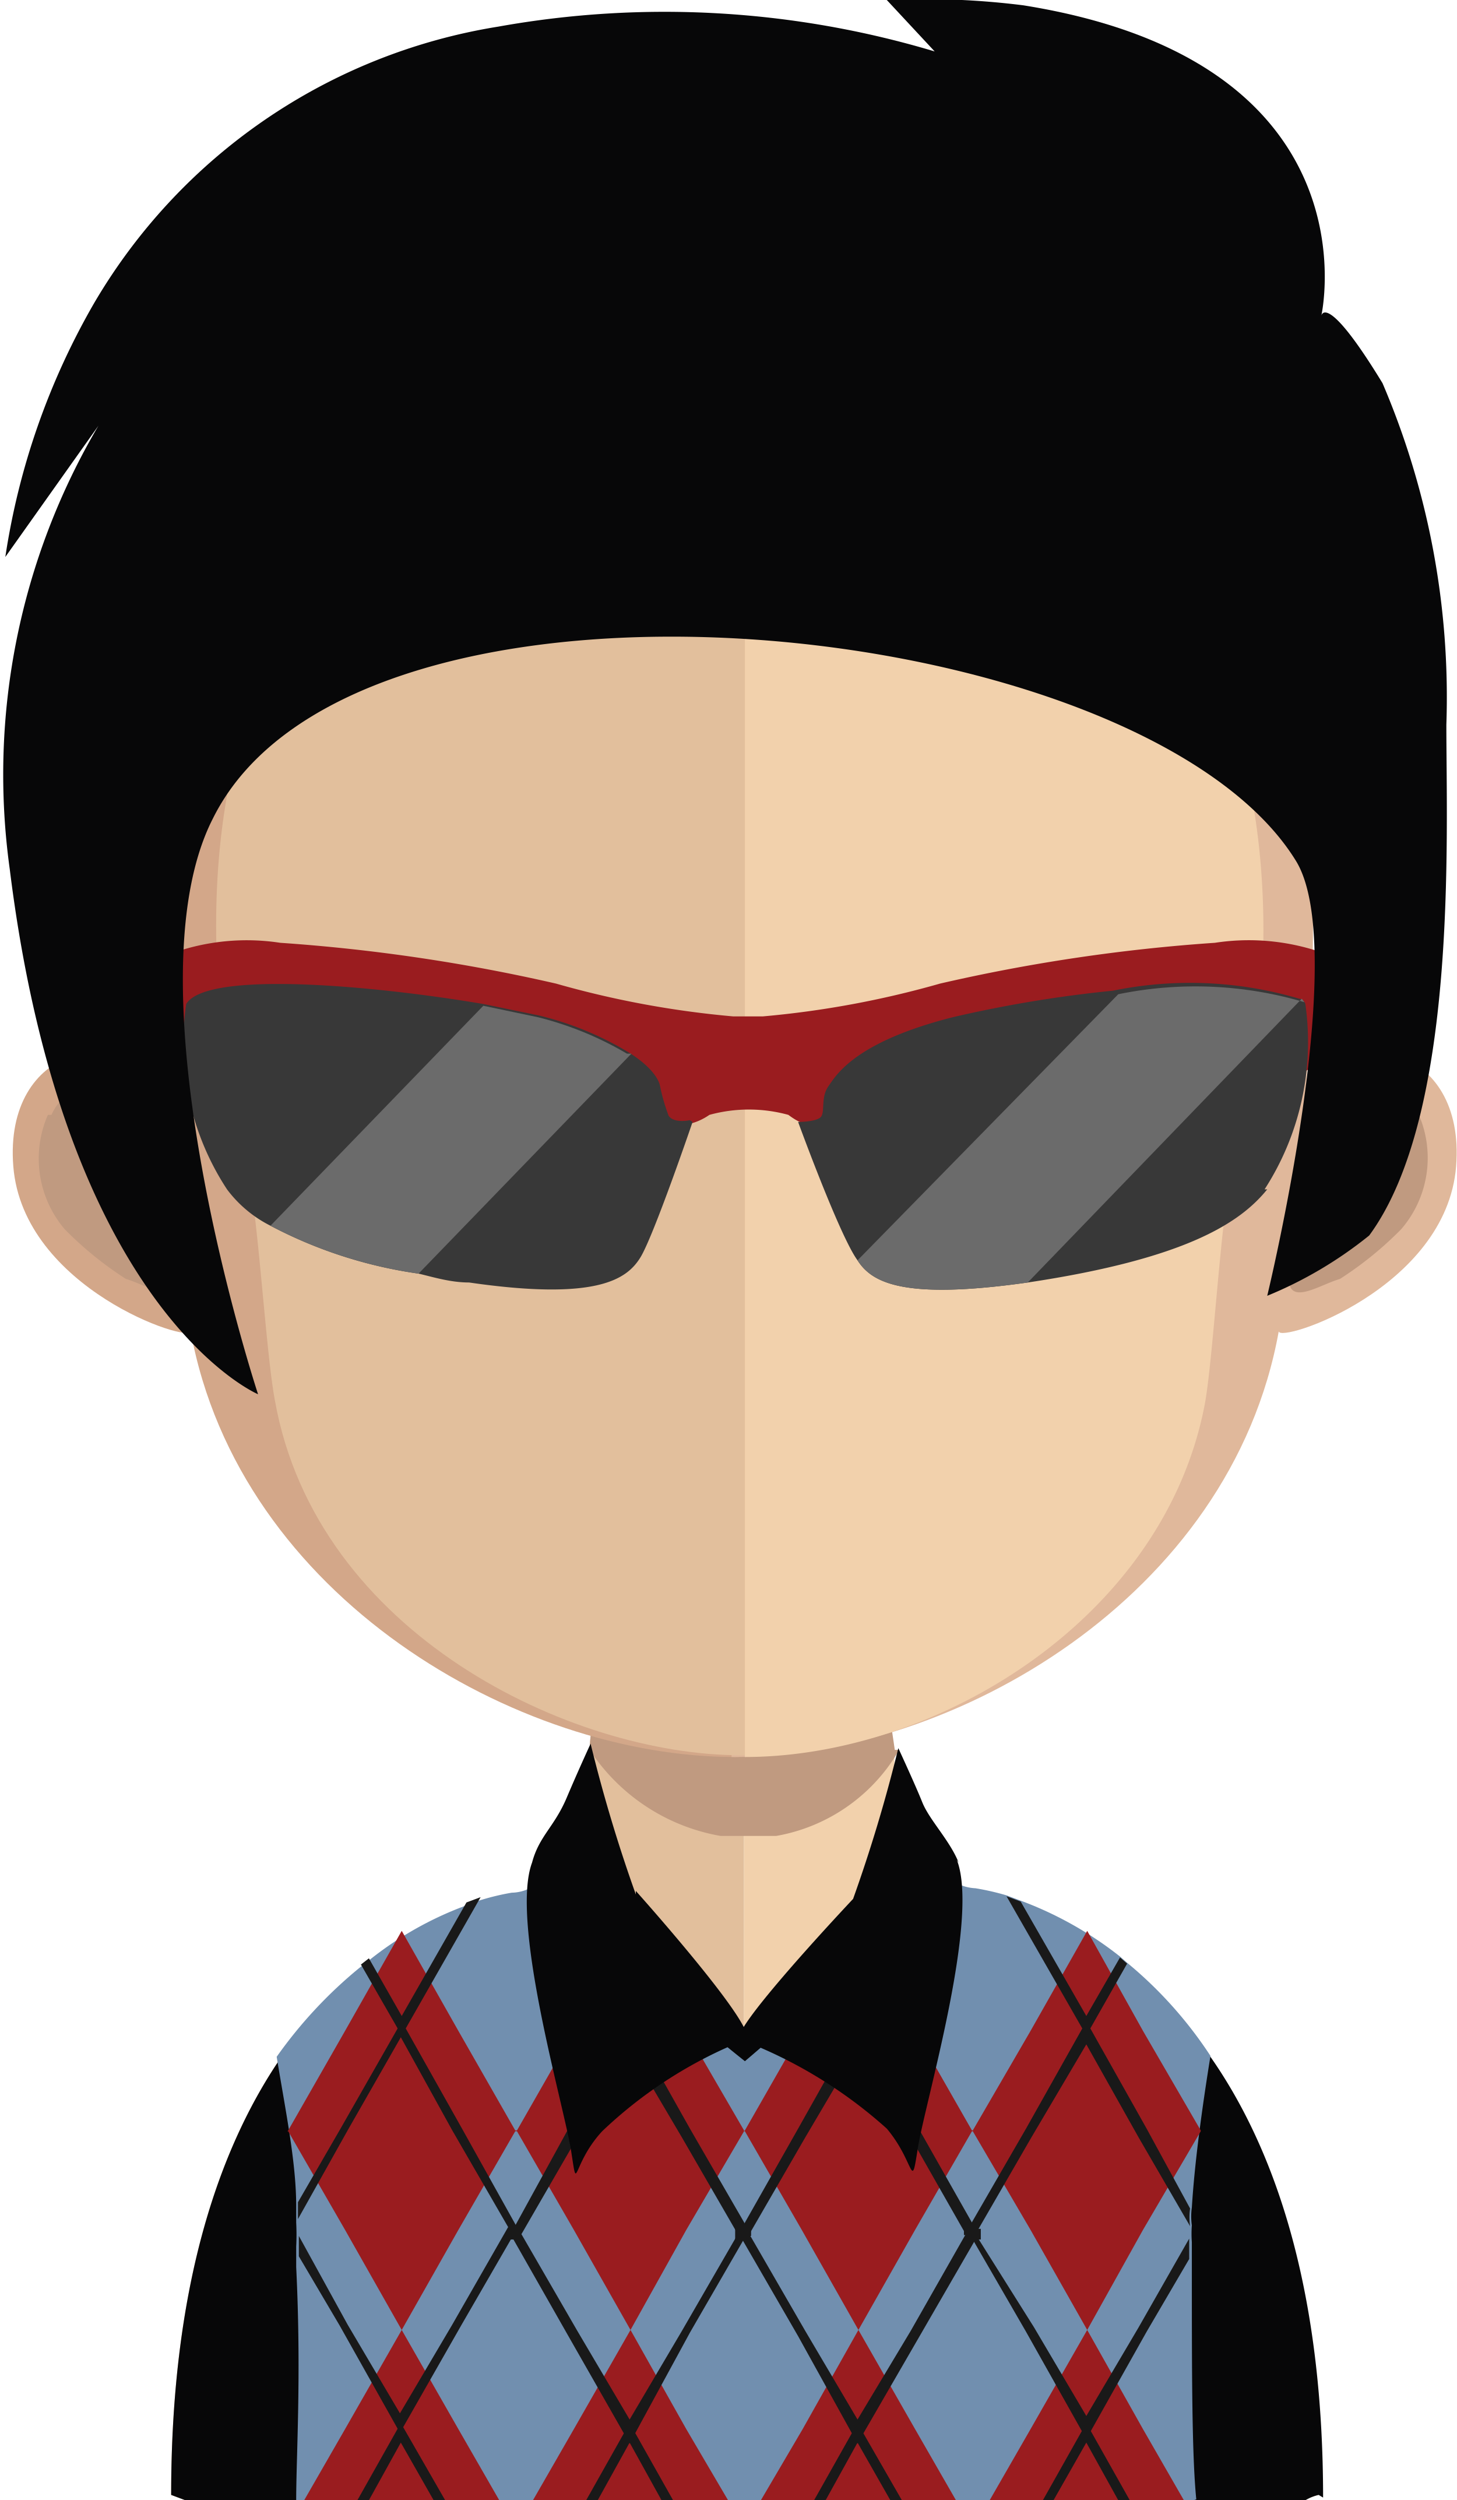 <svg xmlns="http://www.w3.org/2000/svg" xmlns:xlink="http://www.w3.org/1999/xlink" viewBox="0 0 16.43 28.19"><defs><style>.cls-1{fill:none;}.cls-2{fill:#e2bf9c;}.cls-3{fill:#f2d1ac;}.cls-4{clip-path:url(#clip-path);}.cls-5{fill:#c09a80;}.cls-6{fill:#d3a789;}.cls-7{fill:#e0b89b;}.cls-8{fill:#070708;}.cls-9{fill:#718faf;}.cls-10{fill:#9a1c1f;}.cls-11{fill:#191919;}.cls-12{fill:#383838;}.cls-13{fill:#6b6b6b;}</style><clipPath id="clip-path"><rect class="cls-1" x="6.65" y="18.61" width="3.49" height="2.09"/></clipPath></defs><g id="Layer_2" data-name="Layer 2"><g id="avatars"><g id="row-02"><g id="avatar-02-32"><path class="cls-2" d="M8.39,16.47V28.19H2.09l-.16-.06c0-4.84,2.28-6.23,3.33-6.62a2.3,2.3,0,0,1,.53-.14c.38,0,.63-.5.8-1.26l.06-.37c0-.21.06-.44.09-.68s0-.28,0-.43c.06-.72.07-1.51.07-2.24,0,0,.85.08,1.54.08"/><path class="cls-3" d="M14.87,28.13a.52.52,0,0,0-.15.06H8.39V16.47h0c.68,0,1.54-.08,1.54-.08,0,.73,0,1.51.07,2.23,0,.14,0,.28,0,.41s0,.49.09.7h0a2.33,2.33,0,0,0,0,.28c.16.8.42,1.35.82,1.35a3.1,3.1,0,0,1,.79.25c1.13.52,3.07,2.06,3.07,6.51"/><g class="cls-4"><path class="cls-5" d="M10.14,19.73h0a2,2,0,0,1-1.75,1h0a2.22,2.22,0,0,1-1.74-1c0-.21.07-.44.09-.68s0-.28,0-.43a7.19,7.19,0,0,0,1.59.21h0A6.4,6.4,0,0,0,10,18.61c0,.14,0,.29,0,.42s.06.48.09.7"/></g><path class="cls-6" d="M8.27,3C1.59,3,1.56,8.68,1.85,12.37c-.45-.87-1.81-.6-1.7.78s2,2,2,1.86c.55,3,3.69,4.8,6.13,4.8h.05V3H8.27"/><path class="cls-5" d="M.58,12.57a.62.62,0,0,1,1-.19A.55.55,0,0,1,1.7,13c-.05.18-.23.19-.19.46a.45.45,0,0,0,.27.39A.66.66,0,0,1,2,14.1a.82.82,0,0,1,0,.38c-.06.21-.37,0-.58-.06a4,4,0,0,1-.69-.56,1.23,1.23,0,0,1-.19-1.29"/><path class="cls-7" d="M8.3,3C15,3,15,8.68,14.72,12.37c.46-.87,1.81-.6,1.7.78s-2,2-2,1.86c-.54,3-3.68,4.8-6.12,4.8H8.25V3H8.3"/><path class="cls-5" d="M16,12.57a.62.62,0,0,0-1-.19.57.57,0,0,0-.16.61c.05.18.23.19.19.46a.45.45,0,0,1-.27.39.64.64,0,0,0-.22.26.62.62,0,0,0,0,.38c.05.21.36,0,.57-.06a4,4,0,0,0,.69-.56A1.23,1.23,0,0,0,16,12.57"/><path class="cls-2" d="M8.35,4.62c-2.2,0-3.81.65-4.78,1.92C2.21,8.32,2.26,11,2.76,13c.15.6.23,2.21.34,2.79.47,2.64,3.35,4,5.25,4H8.4V4.62H8.35"/><path class="cls-3" d="M13.11,6.54A5.61,5.61,0,0,0,8.4,4.62V19.81c2.16,0,4.74-1.56,5.19-4,.1-.58.18-2.19.33-2.79.51-1.94.55-4.65-.81-6.44"/><path class="cls-8" d="M14.87,28.13a.52.52,0,0,0-.15.06H2.09l-.16-.06c0-4.84,2.28-6.23,3.33-6.62.61.31,1.6.81,2,1a2.76,2.76,0,0,0,1.18.41,7.79,7.79,0,0,0,1.75-.52,10.38,10.38,0,0,0,1.66-.75c1.13.52,3.07,2.06,3.07,6.51"/><path class="cls-9" d="M13.46,28.19H3.34c0-.5.06-1.41,0-2.63v-.23a2.62,2.62,0,0,0,0-.27c0-.06,0-.13,0-.19,0-.49-.12-1.07-.22-1.68a5.09,5.09,0,0,1,.93-1l.09-.07a3.9,3.9,0,0,1,1.1-.63l.16-.06a2.75,2.75,0,0,1,.37-.09.48.48,0,0,0,.32-.13h0l.1-.11a.36.36,0,0,1,0,.12A22.17,22.17,0,0,0,8.4,23.24a21.72,21.72,0,0,0,2.13-2.07.3.3,0,0,1,.06-.12l.09.11h0a.52.52,0,0,0,.32.13,2.91,2.91,0,0,1,.35.08l.16.06a4.1,4.1,0,0,1,1.12.63l.08.07a4.68,4.68,0,0,1,.94,1.05c-.1.62-.18,1.22-.21,1.71a.71.71,0,0,0,0,.2,1.28,1.28,0,0,0,0,.19v.23c0,1.24,0,2.17.05,2.67"/><polygon class="cls-10" points="5.82 24.02 5.82 24.02 5.81 24.02 5.17 22.9 4.53 21.77 3.89 22.9 3.25 24.02 3.24 24.02 3.25 24.02 3.24 24.03 3.25 24.03 3.89 25.14 4.53 26.27 5.17 25.14 5.81 24.03 5.82 24.03 5.82 24.02"/><polygon class="cls-10" points="8.39 24.02 8.39 24.02 8.39 24.02 7.74 22.9 7.11 21.77 6.47 22.9 5.83 24.02 5.82 24.02 5.82 24.02 5.82 24.03 5.83 24.03 6.47 25.14 7.11 26.27 7.74 25.14 8.39 24.03 8.39 24.03 8.39 24.02"/><polygon class="cls-10" points="10.97 24.02 10.97 24.02 10.96 24.02 10.32 22.9 9.68 21.77 9.04 22.9 8.4 24.02 8.39 24.02 8.4 24.02 8.39 24.03 8.4 24.03 9.04 25.14 9.68 26.27 10.32 25.14 10.96 24.03 10.97 24.03 10.97 24.02"/><polygon class="cls-10" points="13.54 24.02 13.54 24.02 13.54 24.02 12.89 22.9 12.26 21.77 11.62 22.9 10.97 24.02 10.97 24.02 10.97 24.02 10.97 24.03 10.97 24.03 11.62 25.14 12.26 26.27 12.89 25.14 13.54 24.03 13.54 24.03 13.54 24.02"/><polygon class="cls-10" points="5.63 28.19 3.43 28.19 3.89 27.39 4.53 26.27 5.17 27.39 5.63 28.19"/><polygon class="cls-10" points="8.21 28.19 6.01 28.19 6.47 27.39 7.11 26.27 7.74 27.39 8.21 28.19"/><polygon class="cls-10" points="10.78 28.19 8.58 28.19 9.05 27.39 9.68 26.27 10.32 27.39 10.78 28.19"/><polygon class="cls-10" points="13.35 28.19 11.16 28.19 11.62 27.39 12.26 26.27 12.89 27.39 13.35 28.19"/><path class="cls-11" d="M5.87,25.19l0-.06H5.84L5.21,24l-.68-1.21L3.84,24l-.48.83c0,.06,0,.13,0,.19l.56-1,.6-1.05.58,1.05.63,1.09-.63,1.1-.59,1-.59-1-.55-1v.23l.46.78.68,1.21.69-1.21.63-1.09H5.9Z"/><path class="cls-11" d="M7.1,27.55l-.69-1.21-.62-1.09H5.72l0-.06,0-.06h.07L6.41,24l.69-1.21L7.78,24l.63,1.09h.06l0,.06,0,.06H8.41l-.63,1.09ZM5.88,25.19l.63,1.09.59,1,.59-1,.63-1.09L7.69,24.1l-.59-1-.59,1Z"/><path class="cls-11" d="M9.67,27.55,9,26.34l-.63-1.09H8.29l0-.06,0-.06h.07L9,24l.68-1.21L10.36,24,11,25.13h.06l0,.06,0,.06H11l-.63,1.09ZM8.45,25.19l.63,1.09.59,1,.6-1,.62-1.09-.62-1.09-.6-1-.59,1Z"/><path class="cls-11" d="M12.25,23.05l.59,1.05.58,1a.71.71,0,0,1,0-.2L12.93,24l-.68-1.21L11.57,24l-.63,1.09h-.07l0,.05,0,.06h.07l.63,1.09.68,1.21.68-1.21.48-.82v-.23l-.57,1-.59,1-.59-1L11,25.19l.63-1.09Z"/><polygon class="cls-11" points="4.52 27.32 4.03 28.19 4.16 28.19 4.52 27.54 4.89 28.19 5.02 28.19 4.52 27.32"/><polygon class="cls-11" points="7.1 27.32 6.61 28.19 6.74 28.19 7.1 27.54 7.46 28.19 7.59 28.19 7.1 27.32"/><polygon class="cls-11" points="9.67 27.32 9.18 28.19 9.31 28.19 9.67 27.54 10.04 28.19 10.17 28.19 9.67 27.32"/><polygon class="cls-11" points="12.25 27.32 11.76 28.19 11.88 28.19 12.25 27.54 12.61 28.19 12.74 28.19 12.25 27.32"/><path class="cls-11" d="M5.26,21.45l-.73,1.28-.37-.65-.09.07.46.8.89-1.56-.16.06"/><path class="cls-11" d="M12.63,22.07l-.38.66-.74-1.29-.16-.06.9,1.57.46-.81-.08-.07"/><path class="cls-8" d="M10.81,21c-.1-.25-.33-.48-.41-.68s-.27-.61-.27-.61a17.12,17.12,0,0,1-.51,1.7S8.12,23,8.36,23A5.23,5.23,0,0,1,10,24c.32.38.27.73.35.22s.7-2.58.44-3.25"/><path class="cls-8" d="M7.17,21.36a17.12,17.12,0,0,1-.51-1.7s-.13.28-.27.61S6.08,20.7,6,21c-.25.67.36,2.74.44,3.25s0,.16.35-.22A5,5,0,0,1,8.4,23c.23-.05-1.23-1.68-1.23-1.68"/><path class="cls-10" d="M15.11,10.82a2.52,2.52,0,0,0-1.41-.19,19.73,19.73,0,0,0-3.1.46,10.7,10.7,0,0,1-2,.37H8.27a10.7,10.7,0,0,1-2-.37,20,20,0,0,0-3.11-.46,2.5,2.5,0,0,0-1.4.19c-.05.11.09.27.1.39a4.42,4.42,0,0,1,.09.61c0,.17.15.21.31.31,0,0,1.45-.08,1.79-.05s3.08.55,3.23.6a2.77,2.77,0,0,0,.43,0s.13,0,.29-.11a1.68,1.68,0,0,1,.89,0c.16.12.25.12.29.11a2.68,2.68,0,0,0,.43,0c.14,0,2.89-.56,3.23-.6s1.79.05,1.79.05c.16-.1.31-.14.31-.31s.07-.49.08-.61.16-.28.11-.39"/><path class="cls-12" d="M7.81,12.65s-.44,1.29-.59,1.53-.48.49-1.93.28c-.21,0-.4-.06-.57-.1a5.11,5.11,0,0,1-1.67-.54,1.39,1.39,0,0,1-.49-.41,3,3,0,0,1-.46-2.09c.23-.38,2.11-.21,3.35,0l.63.13a3.58,3.58,0,0,1,1,.41c.26.16.34.3.36.37a2.14,2.14,0,0,0,.1.35c.06.09.24.05.24.05"/><path class="cls-12" d="M14.29,13.41c-.3.37-.9.78-2.7,1.05h0c-1.41.2-1.76,0-1.92-.25l0,0C9.47,13.94,9,12.65,9,12.65s.19,0,.25-.05,0-.22.09-.35.3-.5,1.4-.78a14.14,14.14,0,0,1,1.81-.3,4.33,4.33,0,0,1,2.1.09s.05,0,.07.06a3.06,3.06,0,0,1-.46,2.09"/><path class="cls-13" d="M7.12,11.88l-2.4,2.48a5.11,5.11,0,0,1-1.67-.54l2.4-2.48.62.13a3.77,3.77,0,0,1,1,.41"/><path class="cls-13" d="M14.68,11.26l-3.09,3.2h0c-1.41.2-1.76,0-1.92-.25l2.94-3a4.33,4.33,0,0,1,2.1.09"/><path class="cls-8" d="M15.59,4.32c-.64-1.05-.69-.76-.69-.76S15.55.7,11.54.06A8.92,8.92,0,0,0,10,0l.54.58A10.61,10.61,0,0,0,5.62.3,6.47,6.47,0,0,0,1.06,3.42a8.14,8.14,0,0,0-1,2.86L1.11,4.8a7.74,7.74,0,0,0-1,5c.62,5,2.8,5.92,2.8,5.92s-1.5-4.55-.51-6.49C4,6,12.88,6.91,14.61,9.7c.63,1-.32,4.91-.32,4.91a4.61,4.61,0,0,0,1.15-.68c1-1.36.87-4.47.87-5.76A9,9,0,0,0,15.59,4.32Z"/></g></g></g></g></svg>
